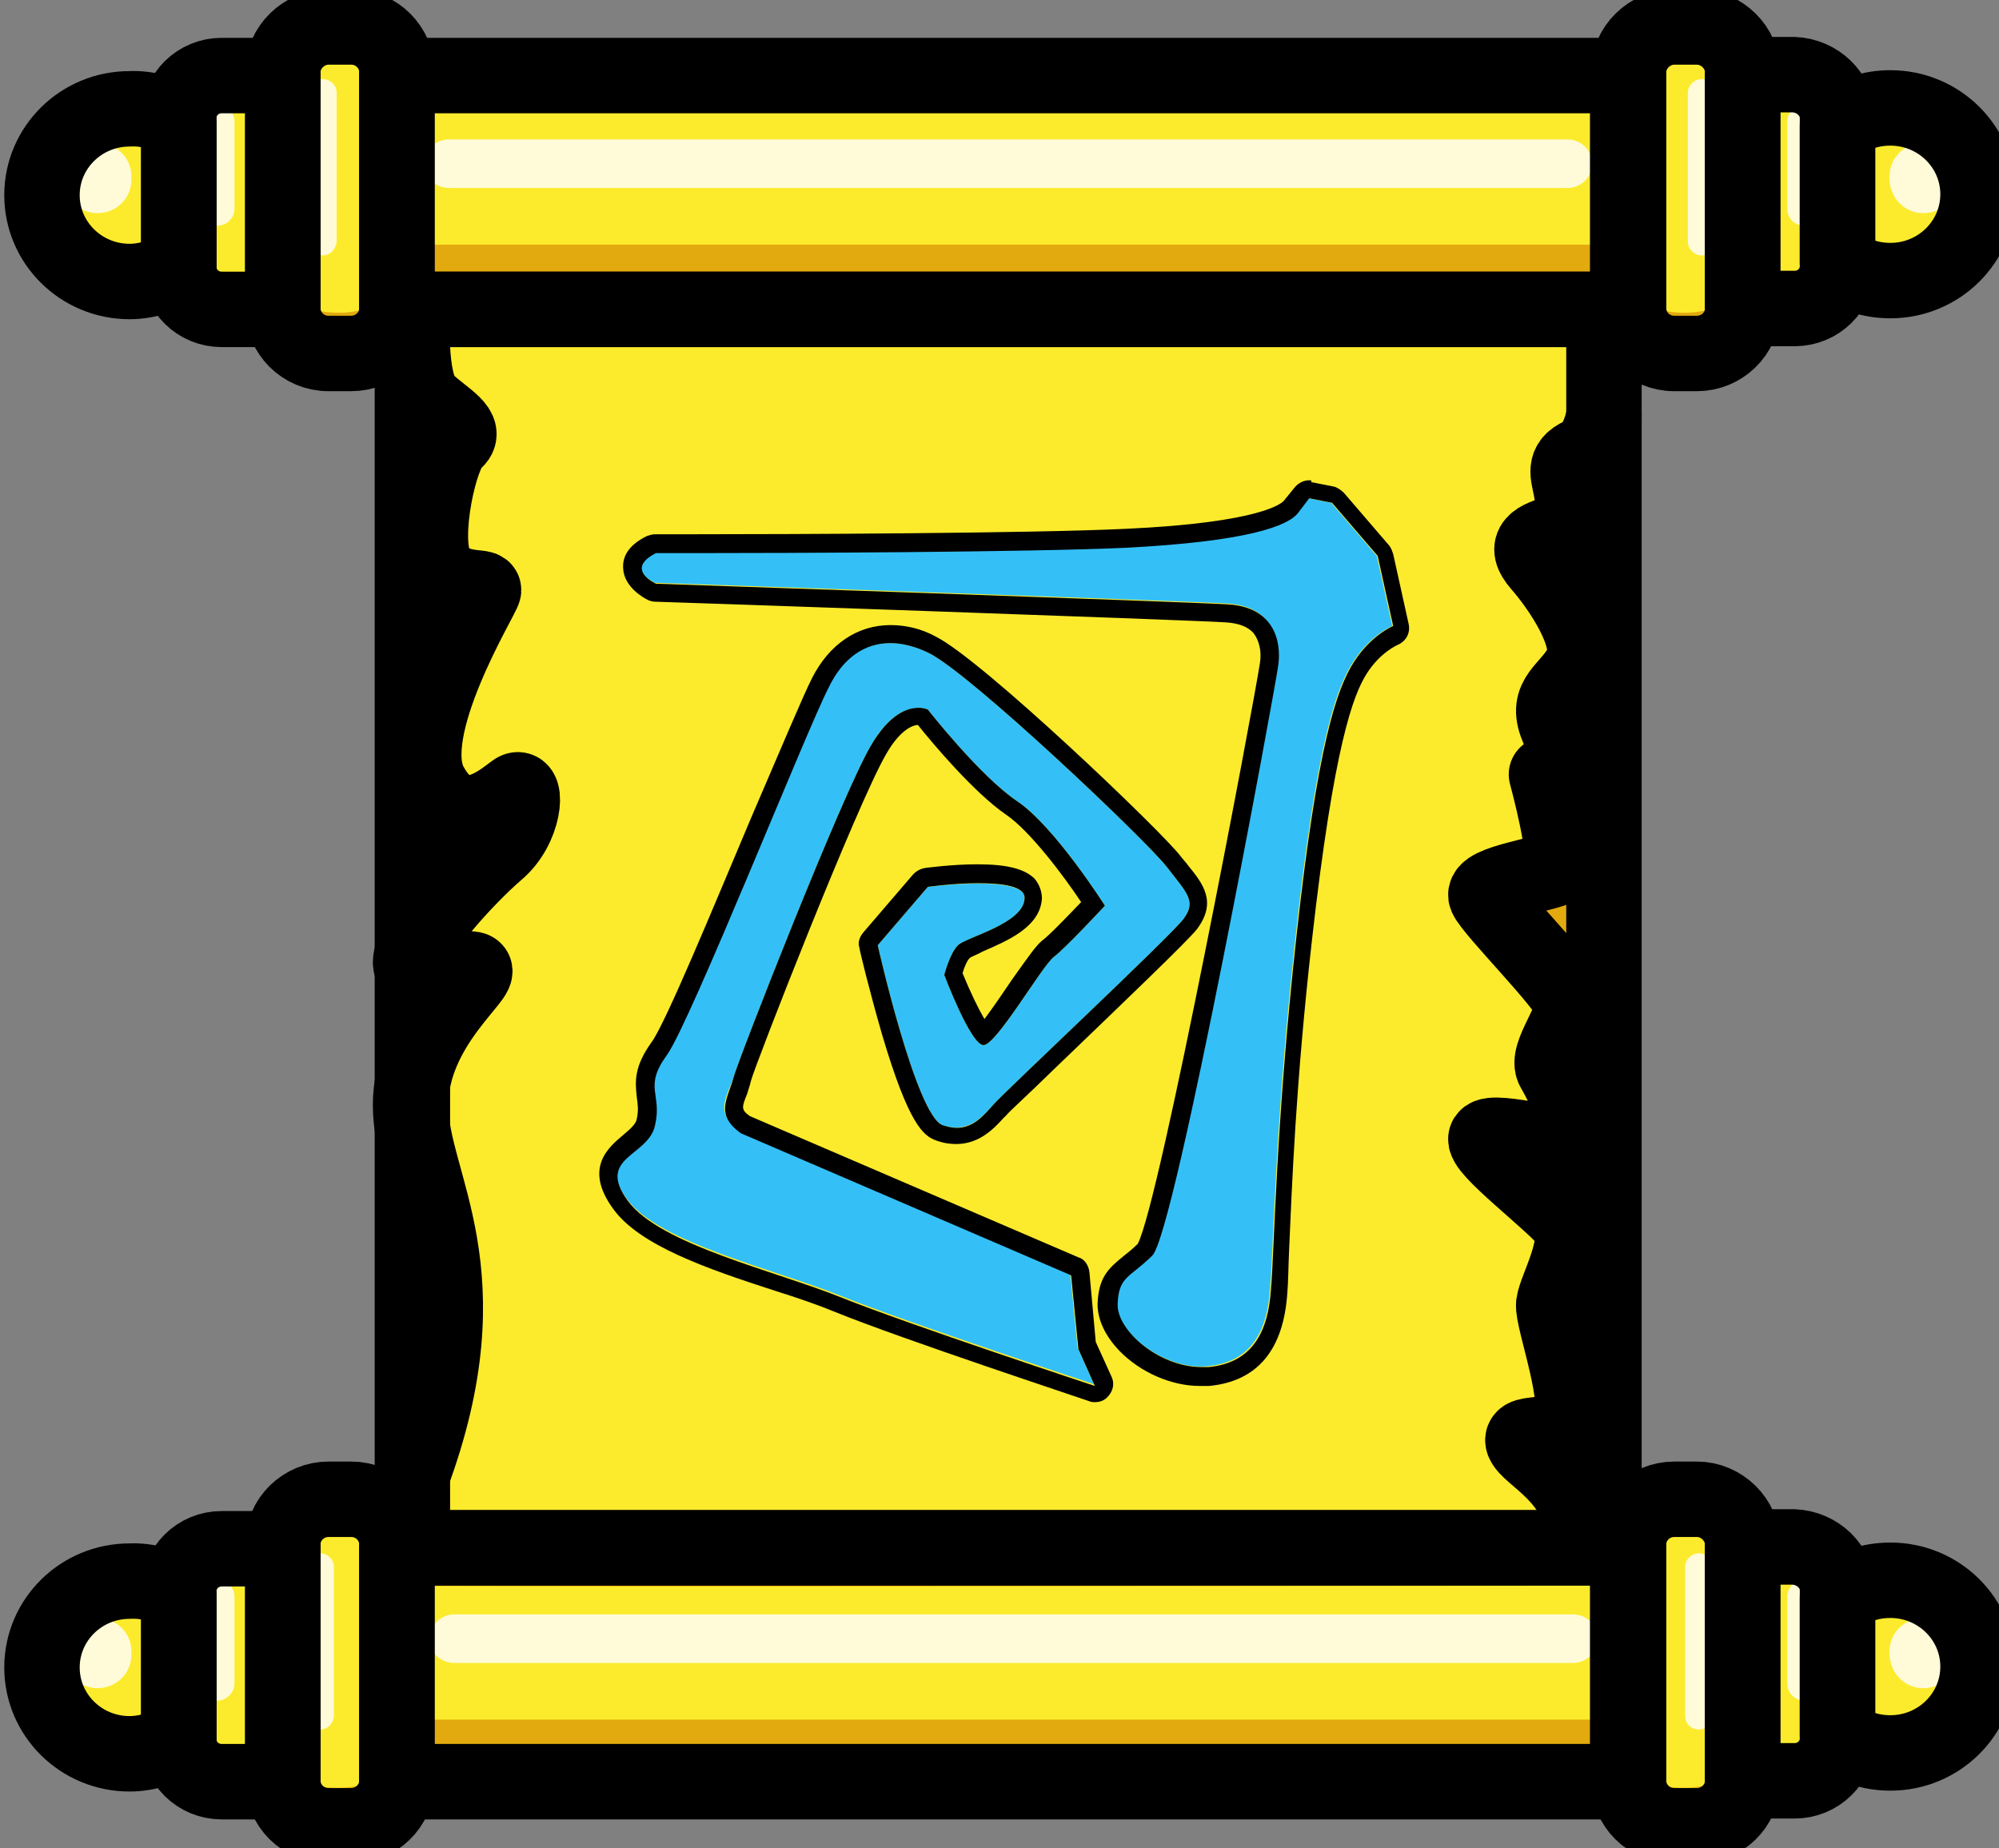 <svg width="53" height="49" viewBox="0 0 53 49" fill="none" xmlns="http://www.w3.org/2000/svg">
<rect x="0" y="0" width="53" height="49" fill="#808080" stroke="none"/>
<g clip-path="url(#clip0)">
<path d="M42.477 8.179H10.885V41.012H42.477V8.179Z" fill="#FCEB2C"/>
<path d="M7.475 1.979V8.179H5.854C5.225 8.179 4.717 7.678 4.717 7.058V3.1C4.717 2.48 5.225 1.979 5.854 1.979H7.475Z" fill="#FCEB2C"/>
<path d="M43.131 1.979H10.498V8.179H43.131V1.979Z" fill="#FCEB2C"/>
<path d="M10.498 1.884V8.155C10.498 8.823 9.942 9.347 9.289 9.347H8.684C8.007 9.347 7.475 8.799 7.475 8.155V1.884C7.475 1.216 8.007 0.692 8.684 0.692H9.289C9.942 0.692 10.498 1.24 10.498 1.884Z" fill="#FCEB2C"/>
<path d="M46.154 1.884V8.155C46.154 8.823 45.598 9.347 44.945 9.347H44.34C43.663 9.347 43.131 8.799 43.131 8.155V1.884C43.131 1.216 43.687 0.692 44.34 0.692H44.945C45.622 0.692 46.154 1.24 46.154 1.884Z" fill="#FCEB2C"/>
<path d="M4.693 3.243V7.034C4.33 7.273 3.87 7.44 3.387 7.44C2.105 7.44 1.064 6.414 1.064 5.151C1.064 3.887 2.105 2.861 3.387 2.861C3.87 2.838 4.33 2.981 4.693 3.243Z" fill="#FCEB2C"/>
<path d="M48.67 3.1V7.034C48.67 7.654 48.162 8.155 47.533 8.155H46.178V1.955H47.533C48.162 1.979 48.67 2.48 48.67 3.1Z" fill="#FCEB2C"/>
<path d="M52.395 5.127C52.395 6.39 51.355 7.416 50.073 7.416C49.541 7.416 49.057 7.249 48.67 6.939V3.315C49.057 3.005 49.541 2.838 50.073 2.838C51.355 2.838 52.395 3.863 52.395 5.127Z" fill="#FCEB2C"/>
<path d="M7.475 41.012V47.212H5.854C5.225 47.212 4.717 46.711 4.717 46.091V42.157C4.717 41.537 5.225 41.036 5.854 41.036H7.475V41.012Z" fill="#FCEB2C"/>
<path d="M43.131 41.012H10.498V47.212H43.131V41.012Z" fill="#FCEB2C"/>
<path d="M10.498 40.917V47.212C10.498 47.879 9.942 48.404 9.289 48.404H8.684C8.007 48.404 7.475 47.856 7.475 47.212V40.941C7.475 40.273 8.007 39.749 8.684 39.749H9.289C9.942 39.725 10.498 40.273 10.498 40.917Z" fill="#FCEB2C"/>
<path d="M46.154 40.917V47.212C46.154 47.879 45.598 48.404 44.945 48.404H44.34C43.663 48.404 43.131 47.856 43.131 47.212V40.941C43.131 40.273 43.687 39.749 44.34 39.749H44.945C45.622 39.725 46.154 40.273 46.154 40.917Z" fill="#FCEB2C"/>
<path d="M4.693 42.276V46.067C4.33 46.306 3.87 46.473 3.387 46.473C2.105 46.473 1.064 45.447 1.064 44.184C1.064 42.92 2.105 41.895 3.387 41.895C3.87 41.871 4.33 42.038 4.693 42.276Z" fill="#FCEB2C"/>
<path d="M48.67 42.133V46.067C48.67 46.687 48.162 47.188 47.533 47.188H46.178V40.989H47.533C48.162 41.012 48.67 41.513 48.67 42.133Z" fill="#FCEB2C"/>
<path d="M52.395 44.16C52.395 45.424 51.355 46.449 50.073 46.449C49.541 46.449 49.057 46.282 48.67 45.972V42.348C49.057 42.038 49.541 41.871 50.073 41.871C51.355 41.871 52.395 42.896 52.395 44.16Z" fill="#FCEB2C"/>
<path d="M10.886 8.179C10.886 8.179 10.765 10.134 11.248 10.611C11.756 11.088 12.385 11.374 11.998 11.684C11.611 11.994 11.127 14.188 11.49 14.927C11.853 15.666 12.772 15.475 12.772 15.594C12.772 15.737 10.547 19.314 11.369 20.768C12.168 22.223 13.329 21.102 13.619 20.912C13.934 20.721 13.885 21.889 13.111 22.533C12.337 23.201 10.837 24.822 10.837 25.466C10.861 26.11 12.168 25.537 12.506 25.657C12.821 25.776 10.837 27.159 10.837 29.257C10.837 31.355 12.893 33.644 10.861 39.105" fill="#FCEB2C"/>
<path d="M42.477 11.016C42.477 11.016 42.356 11.851 41.873 12.065C41.389 12.28 41.534 12.566 41.607 12.971C41.679 13.377 41.776 13.949 41.244 14.116C40.712 14.283 40.3 14.426 40.784 14.974C41.268 15.523 42.26 16.93 41.897 17.621C41.534 18.312 40.905 18.456 41.244 19.266C41.582 20.077 41.631 20.506 41.51 20.53C41.365 20.554 40.953 20.53 40.953 20.53C40.953 20.53 41.558 22.747 41.316 22.962C41.075 23.177 39.188 23.391 39.357 23.773C39.526 24.154 41.437 26.062 41.607 26.539C41.776 27.016 40.905 27.946 41.147 28.351C41.389 28.756 42.115 30.282 41.945 30.401C41.776 30.521 39.526 29.901 39.357 30.163C39.188 30.425 41.147 31.88 41.534 32.404C41.921 32.929 41.195 34.169 41.147 34.574C41.099 34.98 41.969 37.292 41.534 37.746C41.099 38.199 40.107 37.889 40.373 38.294C40.639 38.699 42.042 39.343 41.921 41.012" fill="#FCEB2C"/>
<path d="M17.368 14.641C17.368 14.641 26.657 14.665 29.85 14.498C33.043 14.331 34.132 13.925 34.398 13.568C34.688 13.21 34.688 13.21 34.688 13.21L35.293 13.329L36.502 14.736L36.914 16.596C36.914 16.596 36.333 16.834 35.874 17.55C35.414 18.265 34.906 19.743 34.35 24.822C33.793 29.901 33.769 33.096 33.672 34.169C33.6 35.242 33.213 36.1 32.027 36.22C30.842 36.339 29.584 35.29 29.608 34.551C29.633 33.811 29.923 33.859 30.528 33.263C31.132 32.667 33.769 18.313 33.866 17.621C33.963 16.93 33.721 16.071 32.535 16C31.35 15.928 17.368 15.451 17.368 15.451C17.368 15.451 16.522 15.07 17.368 14.641Z" fill="#34C0F7"/>
<path d="M19.618 29.996L28.375 33.764L28.568 35.719L29.004 36.696C29.004 36.696 24.093 35.075 22.303 34.36C20.537 33.644 17.465 32.953 16.619 31.785C15.772 30.616 17.175 30.616 17.344 29.782C17.514 28.947 17.03 28.78 17.659 27.922C18.288 27.04 21.36 19.314 21.94 18.193C22.521 17.073 23.513 16.763 24.625 17.311C25.738 17.859 30.407 22.294 30.939 22.986C31.471 23.677 31.737 23.892 31.374 24.369C31.012 24.846 26.609 28.971 26.343 29.281C26.053 29.591 25.69 30.068 24.988 29.829C24.287 29.567 23.271 25.06 23.271 25.06L24.601 23.511C24.601 23.511 27.214 23.177 27.165 23.82C27.141 24.488 25.617 24.846 25.399 25.06C25.182 25.275 25.037 25.847 25.037 25.847C25.037 25.847 25.738 27.707 26.077 27.707C26.416 27.707 27.625 25.609 27.939 25.37C28.254 25.132 29.294 24.011 29.294 24.011C29.294 24.011 27.964 21.913 26.972 21.245C25.98 20.578 24.601 18.813 24.601 18.813C24.601 18.813 23.827 18.456 23.077 19.791C22.303 21.126 19.594 28.041 19.449 28.566C19.279 29.066 18.917 29.495 19.618 29.996Z" fill="#34C0F7"/>
<path d="M10.644 6.486V8.202C10.644 8.202 43.179 8.322 43.179 8.202C43.179 8.083 43.179 6.486 43.179 6.486H10.523" fill="#E2AA0E"/>
<path d="M10.644 2.122V2.957C10.644 2.957 43.179 3.004 43.179 2.957C43.179 2.909 43.179 2.122 43.179 2.122H10.523" fill="#E2AA0E"/>
<path d="M41.558 4.983H11.901C11.539 4.983 11.248 4.697 11.248 4.34C11.248 3.982 11.539 3.696 11.901 3.696H41.558C41.921 3.696 42.211 3.982 42.211 4.34C42.211 4.697 41.921 4.983 41.558 4.983Z" fill="#FFFBD9"/>
<path d="M11.127 10.348C11.127 10.348 12.288 11.326 12.167 11.517C12.046 11.683 11.297 13.853 11.659 14.759C12.022 15.642 12.796 15.618 12.796 15.618C12.796 15.618 11.369 18.336 11.321 19.385C11.272 20.434 11.466 21.173 12.192 21.364C12.917 21.555 13.764 20.911 13.764 20.911C13.764 20.911 13.812 22.127 12.7 23.009C11.587 23.892 10.91 25.489 10.91 25.489C10.91 25.489 11.055 25.99 11.466 25.919C11.853 25.847 12.337 25.752 12.337 25.752L10.934 28.255C10.934 28.255 10.837 30.091 11.321 31.474C11.829 32.857 11.829 35.575 11.539 36.863C11.248 38.151 10.934 38.413 10.934 38.413V10.515L11.127 10.348Z" fill="#E2AA0E"/>
<path d="M42.477 11.016C42.477 11.016 42.308 11.469 41.969 11.922C41.631 12.375 42.042 13.4 41.824 13.663C41.607 13.949 40.518 14.426 40.663 14.688C40.808 14.95 42.187 16.619 42.115 17.287C42.042 17.955 41.099 18.527 41.244 18.789C41.389 19.052 41.873 20.172 41.727 20.363C41.582 20.554 41.05 20.602 41.05 20.602C41.05 20.602 41.679 22.724 41.389 22.986C41.099 23.248 39.502 23.749 39.502 23.749C39.502 23.749 41.752 26.348 41.8 26.539C41.849 26.73 41.171 28.232 41.171 28.232C41.171 28.232 42.502 30.425 41.969 30.545C41.437 30.664 39.599 30.211 39.599 30.211C39.599 30.211 40.833 31.594 40.881 31.618C40.929 31.641 41.969 32.5 41.824 33.048C41.655 33.597 41.244 34.765 41.244 34.765C41.244 34.765 42.211 37.03 41.703 37.674C41.195 38.318 40.639 38.294 40.639 38.294C40.639 38.294 41.969 39.701 41.994 40.154C42.018 40.607 42.042 40.869 42.042 40.869H42.477V11.016Z" fill="#E2AA0E"/>
<path d="M43.227 7.487C43.227 7.487 43.445 8.178 44.34 8.274C45.235 8.369 45.791 8.059 45.985 7.749C46.203 7.439 46.275 8.345 46.009 8.727C45.743 9.108 45.017 9.371 44.219 9.251C43.421 9.132 42.961 8.226 43.227 7.487Z" fill="#E2AA0E"/>
<path d="M46.082 2.384C46.082 2.384 45.864 1.693 44.969 1.597C44.074 1.502 43.518 1.812 43.324 2.122C43.131 2.432 43.034 1.526 43.3 1.144C43.566 0.763 44.292 0.501 45.09 0.62C45.888 0.739 46.348 1.645 46.082 2.384Z" fill="#E2AA0E"/>
<path d="M7.547 7.487C7.547 7.487 7.765 8.178 8.66 8.274C9.555 8.369 10.111 8.059 10.305 7.749C10.498 7.439 10.595 8.345 10.329 8.727C10.063 9.108 9.337 9.371 8.539 9.251C7.741 9.132 7.281 8.226 7.547 7.487Z" fill="#E2AA0E"/>
<path d="M10.402 2.384C10.402 2.384 10.184 1.693 9.289 1.597C8.394 1.502 7.838 1.812 7.644 2.122C7.451 2.432 7.354 1.526 7.62 1.144C7.886 0.763 8.612 0.501 9.41 0.62C10.208 0.739 10.668 1.645 10.402 2.384Z" fill="#E2AA0E"/>
<path d="M7.402 1.979H6.894V8.179H7.402V1.979Z" fill="#E2AA0E"/>
<path d="M46.88 1.979H46.372V8.179H46.88V1.979Z" fill="#E2AA0E"/>
<path d="M4.524 3.124H4.161V7.153H4.524V3.124Z" fill="#E2AA0E"/>
<path d="M49.275 3.124H48.912V7.153H49.275V3.124Z" fill="#E2AA0E"/>
<path d="M5.757 5.985C5.515 5.985 5.298 5.77 5.298 5.532V3.219C5.298 2.98 5.515 2.766 5.757 2.766C5.999 2.766 6.217 2.98 6.217 3.219V5.532C6.217 5.794 5.999 5.985 5.757 5.985Z" fill="#FFFBD9"/>
<path d="M8.563 6.772C8.37 6.772 8.2 6.605 8.2 6.414V2.456C8.2 2.265 8.37 2.098 8.563 2.098C8.757 2.098 8.926 2.265 8.926 2.456V6.414C8.902 6.605 8.757 6.772 8.563 6.772Z" fill="#FFFBD9"/>
<path d="M2.588 5.651C2.105 5.651 1.693 5.269 1.693 4.769V4.673C1.693 4.196 2.08 3.791 2.588 3.791C3.072 3.791 3.483 4.173 3.483 4.673V4.769C3.483 5.269 3.072 5.651 2.588 5.651Z" fill="#FFFBD9"/>
<path d="M47.848 5.985C48.09 5.985 48.307 5.77 48.307 5.532V3.219C48.307 2.98 48.09 2.766 47.848 2.766C47.606 2.766 47.388 2.98 47.388 3.219V5.532C47.388 5.794 47.582 5.985 47.848 5.985Z" fill="#FFFBD9"/>
<path d="M45.114 6.772C45.308 6.772 45.477 6.605 45.477 6.414V2.456C45.477 2.265 45.308 2.098 45.114 2.098C44.921 2.098 44.751 2.265 44.751 2.456V6.414C44.751 6.605 44.921 6.772 45.114 6.772Z" fill="#FFFBD9"/>
<path d="M50.992 5.651C51.476 5.651 51.887 5.269 51.887 4.769V4.673C51.887 4.196 51.5 3.791 50.992 3.791C50.508 3.791 50.097 4.173 50.097 4.673V4.769C50.121 5.269 50.508 5.651 50.992 5.651Z" fill="#FFFBD9"/>
<path d="M42.961 45.59V47.307C42.961 47.307 10.426 47.426 10.426 47.307C10.426 47.188 10.426 45.59 10.426 45.59H43.058" fill="#E2AA0E"/>
<path d="M42.961 41.203V42.037C42.961 42.037 10.426 42.085 10.426 42.037C10.426 41.99 10.426 41.203 10.426 41.203H43.058" fill="#E2AA0E"/>
<path d="M12.047 44.088H41.703C42.066 44.088 42.356 43.802 42.356 43.444C42.356 43.086 42.066 42.8 41.703 42.8H12.047C11.684 42.8 11.393 43.086 11.393 43.444C11.369 43.802 11.684 44.088 12.047 44.088Z" fill="#FFFBD9"/>
<path d="M10.377 46.592C10.377 46.592 10.16 47.283 9.265 47.379C8.37 47.474 7.813 47.164 7.62 46.854C7.402 46.544 7.33 47.45 7.596 47.832C7.862 48.213 8.587 48.475 9.386 48.356C10.184 48.237 10.619 47.331 10.377 46.592Z" fill="#E2AA0E"/>
<path d="M7.499 41.489C7.499 41.489 7.717 40.798 8.612 40.702C9.507 40.607 10.063 40.917 10.257 41.227C10.474 41.537 10.547 40.631 10.281 40.249C10.015 39.868 9.289 39.605 8.491 39.725C7.692 39.844 7.257 40.75 7.499 41.489Z" fill="#E2AA0E"/>
<path d="M46.057 46.592C46.057 46.592 45.84 47.283 44.945 47.379C44.05 47.474 43.493 47.164 43.3 46.854C43.106 46.544 43.01 47.45 43.276 47.832C43.542 48.213 44.267 48.475 45.066 48.356C45.864 48.237 46.299 47.331 46.057 46.592Z" fill="#E2AA0E"/>
<path d="M43.179 41.489C43.179 41.489 43.397 40.798 44.292 40.702C45.187 40.607 45.743 40.917 45.937 41.227C46.154 41.537 46.227 40.631 45.961 40.249C45.695 39.868 44.969 39.605 44.171 39.725C43.373 39.844 42.937 40.75 43.179 41.489Z" fill="#E2AA0E"/>
<path d="M46.209 47.28L46.717 47.28L46.717 41.081L46.209 41.081L46.209 47.28Z" fill="#E2AA0E"/>
<path d="M6.774 47.312L7.282 47.312L7.282 41.112L6.774 41.112L6.774 47.312Z" fill="#E2AA0E"/>
<path d="M48.885 46.233L49.248 46.233L49.248 42.203L48.885 42.203L48.885 46.233Z" fill="#E2AA0E"/>
<path d="M4.328 46.233L4.691 46.233L4.691 42.203L4.328 42.203L4.328 46.233Z" fill="#E2AA0E"/>
<path d="M47.848 45.089C48.09 45.089 48.307 44.875 48.307 44.636V42.323C48.307 42.085 48.09 41.87 47.848 41.87C47.606 41.87 47.388 42.085 47.388 42.323V44.636C47.388 44.875 47.582 45.089 47.848 45.089Z" fill="#FFFBD9"/>
<path d="M45.042 45.852C45.235 45.852 45.404 45.685 45.404 45.495V41.537C45.404 41.346 45.235 41.179 45.042 41.179C44.848 41.179 44.679 41.346 44.679 41.537V45.495C44.679 45.709 44.848 45.852 45.042 45.852Z" fill="#FFFBD9"/>
<path d="M50.992 44.756C51.476 44.756 51.887 44.374 51.887 43.873V43.778C51.887 43.301 51.5 42.896 50.992 42.896C50.508 42.896 50.097 43.277 50.097 43.778V43.873C50.121 44.374 50.508 44.756 50.992 44.756Z" fill="#FFFBD9"/>
<path d="M5.757 45.089C5.515 45.089 5.298 44.875 5.298 44.636V42.323C5.298 42.085 5.515 41.87 5.757 41.87C5.999 41.87 6.217 42.085 6.217 42.323V44.636C6.217 44.875 5.999 45.089 5.757 45.089Z" fill="#FFFBD9"/>
<path d="M8.491 45.852C8.297 45.852 8.128 45.685 8.128 45.495V41.537C8.128 41.346 8.297 41.179 8.491 41.179C8.684 41.179 8.853 41.346 8.853 41.537V45.495C8.829 45.709 8.684 45.852 8.491 45.852Z" fill="#FFFBD9"/>
<path d="M2.588 44.756C2.105 44.756 1.693 44.374 1.693 43.873V43.778C1.693 43.301 2.08 42.896 2.588 42.896C3.072 42.896 3.483 43.277 3.483 43.778V43.873C3.483 44.374 3.072 44.756 2.588 44.756Z" fill="#FFFBD9"/>
<path d="M42.526 8.202H10.934V41.036H42.526V8.202Z" stroke="black" stroke-width="2" stroke-miterlimit="10" stroke-linecap="round" stroke-linejoin="round"/>
<path d="M7.499 2.003V8.202H5.878C5.249 8.202 4.741 7.702 4.741 7.082V3.124C4.741 2.504 5.249 2.003 5.878 2.003H7.499V2.003Z" stroke="black" stroke-width="2" stroke-miterlimit="10" stroke-linecap="round" stroke-linejoin="round"/>
<path d="M43.155 2.003H10.523V8.202H43.155V2.003Z" stroke="black" stroke-width="2" stroke-miterlimit="10" stroke-linecap="round" stroke-linejoin="round"/>
<path d="M10.523 1.908V8.179C10.523 8.846 9.966 9.371 9.313 9.371H8.708C8.031 9.371 7.499 8.822 7.499 8.179V1.908C7.499 1.264 8.055 0.715 8.708 0.715H9.313C9.99 0.715 10.523 1.264 10.523 1.908Z" stroke="black" stroke-width="2" stroke-miterlimit="10" stroke-linecap="round" stroke-linejoin="round"/>
<path d="M46.203 1.908V8.179C46.203 8.846 45.646 9.371 44.993 9.371H44.388C43.711 9.371 43.179 8.822 43.179 8.179V1.908C43.179 1.264 43.735 0.715 44.388 0.715H44.993C45.646 0.715 46.203 1.264 46.203 1.908Z" stroke="black" stroke-width="2" stroke-miterlimit="10" stroke-linecap="round" stroke-linejoin="round"/>
<path d="M4.741 3.267V7.058C4.378 7.296 3.919 7.463 3.435 7.463C2.153 7.463 1.113 6.438 1.113 5.174C1.113 3.91 2.153 2.885 3.435 2.885C3.919 2.861 4.378 3.004 4.741 3.267Z" stroke="black" stroke-width="2" stroke-miterlimit="10" stroke-linecap="round" stroke-linejoin="round"/>
<path d="M48.718 3.124V7.058C48.718 7.678 48.21 8.179 47.581 8.179H46.203V1.979H47.557C48.186 2.003 48.718 2.504 48.718 3.124Z" stroke="black" stroke-width="2" stroke-miterlimit="10" stroke-linecap="round" stroke-linejoin="round"/>
<path d="M52.444 5.15C52.444 6.414 51.403 7.439 50.121 7.439C49.589 7.439 49.105 7.273 48.718 6.963V3.338C49.105 3.028 49.589 2.861 50.121 2.861C51.403 2.861 52.444 3.887 52.444 5.15Z" stroke="black" stroke-width="2" stroke-miterlimit="10" stroke-linecap="round" stroke-linejoin="round"/>
<path d="M7.499 41.036V47.235H5.878C5.249 47.235 4.741 46.735 4.741 46.115V42.18C4.741 41.56 5.249 41.06 5.878 41.06H7.499V41.036Z" stroke="black" stroke-width="2" stroke-miterlimit="10" stroke-linecap="round" stroke-linejoin="round"/>
<path d="M43.155 41.036H10.523V47.235H43.155V41.036Z" stroke="black" stroke-width="2" stroke-miterlimit="10" stroke-linecap="round" stroke-linejoin="round"/>
<path d="M10.523 40.941V47.212C10.523 47.879 9.966 48.404 9.313 48.404H8.708C8.031 48.404 7.499 47.856 7.499 47.212V40.941C7.499 40.273 8.055 39.748 8.708 39.748H9.313C9.99 39.748 10.523 40.297 10.523 40.941Z" stroke="black" stroke-width="2" stroke-miterlimit="10" stroke-linecap="round" stroke-linejoin="round"/>
<path d="M46.203 40.941V47.212C46.203 47.879 45.646 48.404 44.993 48.404H44.388C43.711 48.404 43.179 47.856 43.179 47.212V40.941C43.179 40.273 43.735 39.748 44.388 39.748H44.993C45.646 39.748 46.203 40.297 46.203 40.941Z" stroke="black" stroke-width="2" stroke-miterlimit="10" stroke-linecap="round" stroke-linejoin="round"/>
<path d="M4.741 42.3V46.091C4.378 46.329 3.919 46.496 3.435 46.496C2.153 46.496 1.113 45.471 1.113 44.207C1.113 42.943 2.153 41.918 3.435 41.918C3.919 41.894 4.378 42.037 4.741 42.3Z" stroke="black" stroke-width="2" stroke-miterlimit="10" stroke-linecap="round" stroke-linejoin="round"/>
<path d="M48.718 42.157V46.091C48.718 46.711 48.21 47.212 47.581 47.212H46.203V41.012H47.557C48.186 41.036 48.718 41.537 48.718 42.157Z" stroke="black" stroke-width="2" stroke-miterlimit="10" stroke-linecap="round" stroke-linejoin="round"/>
<path d="M52.444 44.184C52.444 45.447 51.403 46.473 50.121 46.473C49.589 46.473 49.105 46.306 48.718 45.996V42.371C49.105 42.061 49.589 41.895 50.121 41.895C51.403 41.895 52.444 42.92 52.444 44.184Z" stroke="black" stroke-width="2" stroke-miterlimit="10" stroke-linecap="round" stroke-linejoin="round"/>
<path d="M10.934 8.202C10.934 8.202 10.813 10.158 11.297 10.634C11.805 11.111 12.434 11.398 12.046 11.707C11.659 12.018 11.176 14.235 11.539 14.974C11.901 15.713 12.821 15.523 12.821 15.642C12.821 15.785 10.595 19.361 11.418 20.816C12.216 22.27 13.377 21.15 13.667 20.959C13.982 20.768 13.933 21.937 13.159 22.581C12.385 23.248 10.885 24.869 10.885 25.513C10.91 26.157 12.216 25.585 12.555 25.704C12.869 25.823 10.885 27.206 10.885 29.305C10.885 31.403 12.942 33.692 10.91 39.152" stroke="black" stroke-width="2" stroke-miterlimit="10" stroke-linecap="round" stroke-linejoin="round"/>
<path d="M42.526 11.016C42.526 11.016 42.405 11.851 41.921 12.065C41.437 12.28 41.582 12.566 41.655 12.971C41.727 13.377 41.824 13.949 41.292 14.116C40.76 14.283 40.349 14.426 40.832 14.974C41.316 15.523 42.308 16.93 41.945 17.621C41.582 18.312 40.953 18.456 41.292 19.266C41.631 20.077 41.679 20.506 41.558 20.53C41.413 20.554 41.002 20.53 41.002 20.53C41.002 20.53 41.606 22.747 41.365 22.962C41.123 23.177 39.236 23.391 39.405 23.773C39.575 24.154 41.486 26.062 41.655 26.539C41.824 27.016 40.953 27.946 41.195 28.351C41.437 28.756 42.163 30.282 41.994 30.401C41.8 30.521 39.575 29.901 39.405 30.163C39.236 30.425 41.195 31.88 41.582 32.404C41.969 32.929 41.244 34.169 41.195 34.574C41.147 34.98 42.018 37.292 41.582 37.746C41.147 38.199 40.155 37.889 40.421 38.294C40.687 38.699 42.09 39.343 41.969 41.012" stroke="black" stroke-width="2" stroke-miterlimit="10" stroke-linecap="round" stroke-linejoin="round"/>
<path d="M34.712 13.21L35.317 13.329L36.527 14.736L36.938 16.596C36.938 16.596 36.357 16.834 35.898 17.549C35.438 18.265 34.93 19.743 34.374 24.822C33.817 29.901 33.793 33.12 33.697 34.193C33.624 35.266 33.237 36.124 32.052 36.243C31.979 36.243 31.931 36.243 31.858 36.243C30.721 36.243 29.608 35.266 29.633 34.574C29.657 33.835 29.947 33.883 30.552 33.287C31.157 32.691 33.793 18.336 33.89 17.645C33.987 16.953 33.745 16.095 32.56 16.023C31.374 15.952 17.392 15.475 17.392 15.475C17.392 15.475 16.546 15.094 17.392 14.664C17.392 14.664 17.755 14.664 18.384 14.664C20.876 14.664 27.31 14.64 29.875 14.521C33.068 14.354 34.156 13.949 34.422 13.591C34.712 13.21 34.712 13.21 34.712 13.21ZM34.712 12.733C34.567 12.733 34.422 12.804 34.325 12.924L34.035 13.281C33.987 13.329 33.479 13.854 29.826 14.021C27.31 14.14 20.973 14.164 18.36 14.164C17.731 14.164 17.368 14.164 17.368 14.164C17.296 14.164 17.223 14.187 17.151 14.211C16.715 14.426 16.497 14.712 16.522 15.07C16.546 15.57 17.078 15.857 17.175 15.904C17.223 15.928 17.296 15.952 17.368 15.952C17.514 15.952 31.35 16.429 32.511 16.5C32.85 16.524 33.092 16.619 33.237 16.786C33.382 16.977 33.455 17.263 33.406 17.573C33.237 18.694 30.745 31.904 30.165 32.977C30.02 33.12 29.899 33.215 29.778 33.31C29.366 33.644 29.125 33.883 29.1 34.574C29.1 34.98 29.294 35.409 29.681 35.814C30.237 36.386 31.06 36.744 31.81 36.744C31.882 36.744 31.979 36.744 32.052 36.744C33.334 36.625 34.035 35.79 34.132 34.264C34.156 34.002 34.156 33.62 34.18 33.096C34.253 31.474 34.35 28.756 34.785 24.917C35.366 19.767 35.874 18.432 36.236 17.859C36.599 17.287 37.059 17.096 37.059 17.096C37.277 17.001 37.398 16.786 37.349 16.548L36.938 14.688C36.914 14.617 36.89 14.545 36.841 14.473L35.632 13.067C35.559 12.995 35.462 12.924 35.366 12.9L34.761 12.781C34.785 12.733 34.761 12.733 34.712 12.733Z" fill="black"/>
<path d="M23.609 17.049C23.924 17.049 24.287 17.144 24.625 17.311C25.738 17.859 30.407 22.294 30.939 22.986C31.471 23.677 31.737 23.892 31.374 24.369C31.011 24.846 26.609 28.971 26.343 29.281C26.125 29.519 25.835 29.901 25.375 29.901C25.254 29.901 25.133 29.877 24.988 29.829C24.287 29.567 23.271 25.06 23.271 25.06L24.601 23.511C24.601 23.511 25.278 23.415 25.931 23.415C26.56 23.415 27.189 23.487 27.165 23.82C27.141 24.488 25.617 24.846 25.399 25.06C25.182 25.275 25.036 25.847 25.036 25.847C25.036 25.847 25.738 27.707 26.077 27.707C26.415 27.707 27.625 25.609 27.939 25.37C28.254 25.132 29.294 24.011 29.294 24.011C29.294 24.011 27.963 21.913 26.972 21.245C25.98 20.578 24.601 18.813 24.601 18.813C24.601 18.813 24.504 18.765 24.359 18.765C24.069 18.765 23.585 18.909 23.077 19.791C22.303 21.126 19.594 28.041 19.449 28.565C19.303 29.114 18.941 29.543 19.642 30.044L28.399 33.811L28.592 35.766L29.028 36.744C29.028 36.744 24.117 35.123 22.327 34.407C20.561 33.692 17.489 33.001 16.642 31.832C15.796 30.664 17.199 30.664 17.368 29.829C17.562 28.995 17.054 28.828 17.683 27.969C18.312 27.087 21.384 19.362 21.964 18.241C22.351 17.43 22.932 17.049 23.609 17.049ZM23.609 16.572C22.738 16.572 21.988 17.073 21.529 17.979C21.287 18.456 20.658 19.958 19.908 21.698C18.941 23.987 17.634 27.159 17.271 27.636C16.812 28.279 16.836 28.661 16.884 29.09C16.909 29.281 16.933 29.424 16.884 29.662C16.86 29.805 16.715 29.925 16.522 30.091C16.159 30.401 15.457 30.95 16.256 32.047C16.957 33.024 18.771 33.644 20.537 34.217C21.142 34.407 21.698 34.598 22.158 34.789C23.924 35.504 28.689 37.078 28.883 37.149C28.931 37.173 28.979 37.173 29.028 37.173C29.173 37.173 29.294 37.126 29.391 37.006C29.512 36.863 29.56 36.672 29.463 36.482L29.052 35.576L28.883 33.716C28.858 33.549 28.762 33.382 28.592 33.334L19.884 29.591C19.642 29.424 19.666 29.352 19.811 28.995C19.836 28.899 19.884 28.78 19.908 28.661C20.029 28.208 22.714 21.341 23.488 20.005C23.754 19.529 24.069 19.242 24.335 19.218C24.698 19.672 25.811 21.007 26.681 21.603C27.31 22.032 28.205 23.224 28.665 23.916C28.278 24.321 27.794 24.822 27.625 24.941C27.455 25.084 27.262 25.37 26.851 25.943C26.657 26.229 26.319 26.729 26.101 27.016C25.931 26.729 25.714 26.276 25.52 25.799C25.569 25.633 25.641 25.466 25.714 25.394C25.786 25.346 25.931 25.299 26.052 25.227C26.706 24.941 27.576 24.584 27.625 23.82C27.625 23.63 27.552 23.439 27.431 23.296C27.165 23.034 26.706 22.914 25.907 22.914C25.23 22.914 24.553 23.01 24.528 23.01C24.407 23.034 24.311 23.081 24.214 23.177L22.884 24.727C22.787 24.846 22.738 24.989 22.787 25.132C22.787 25.18 23.053 26.276 23.392 27.445C24.093 29.805 24.48 30.115 24.819 30.235C25.012 30.306 25.182 30.33 25.351 30.33C25.98 30.33 26.367 29.901 26.609 29.638C26.633 29.615 26.657 29.591 26.681 29.567C26.754 29.471 27.31 28.971 27.915 28.375C29.85 26.515 31.495 24.941 31.737 24.631C32.269 23.916 31.906 23.439 31.495 22.938C31.447 22.867 31.374 22.795 31.302 22.7C30.818 22.056 26.052 17.502 24.819 16.882C24.432 16.667 24.02 16.572 23.609 16.572Z" fill="black"/>
</g>
<defs>
<clipPath id="clip0">
<rect width="53" height="49" fill="white"/>
</clipPath>
</defs>
</svg>

